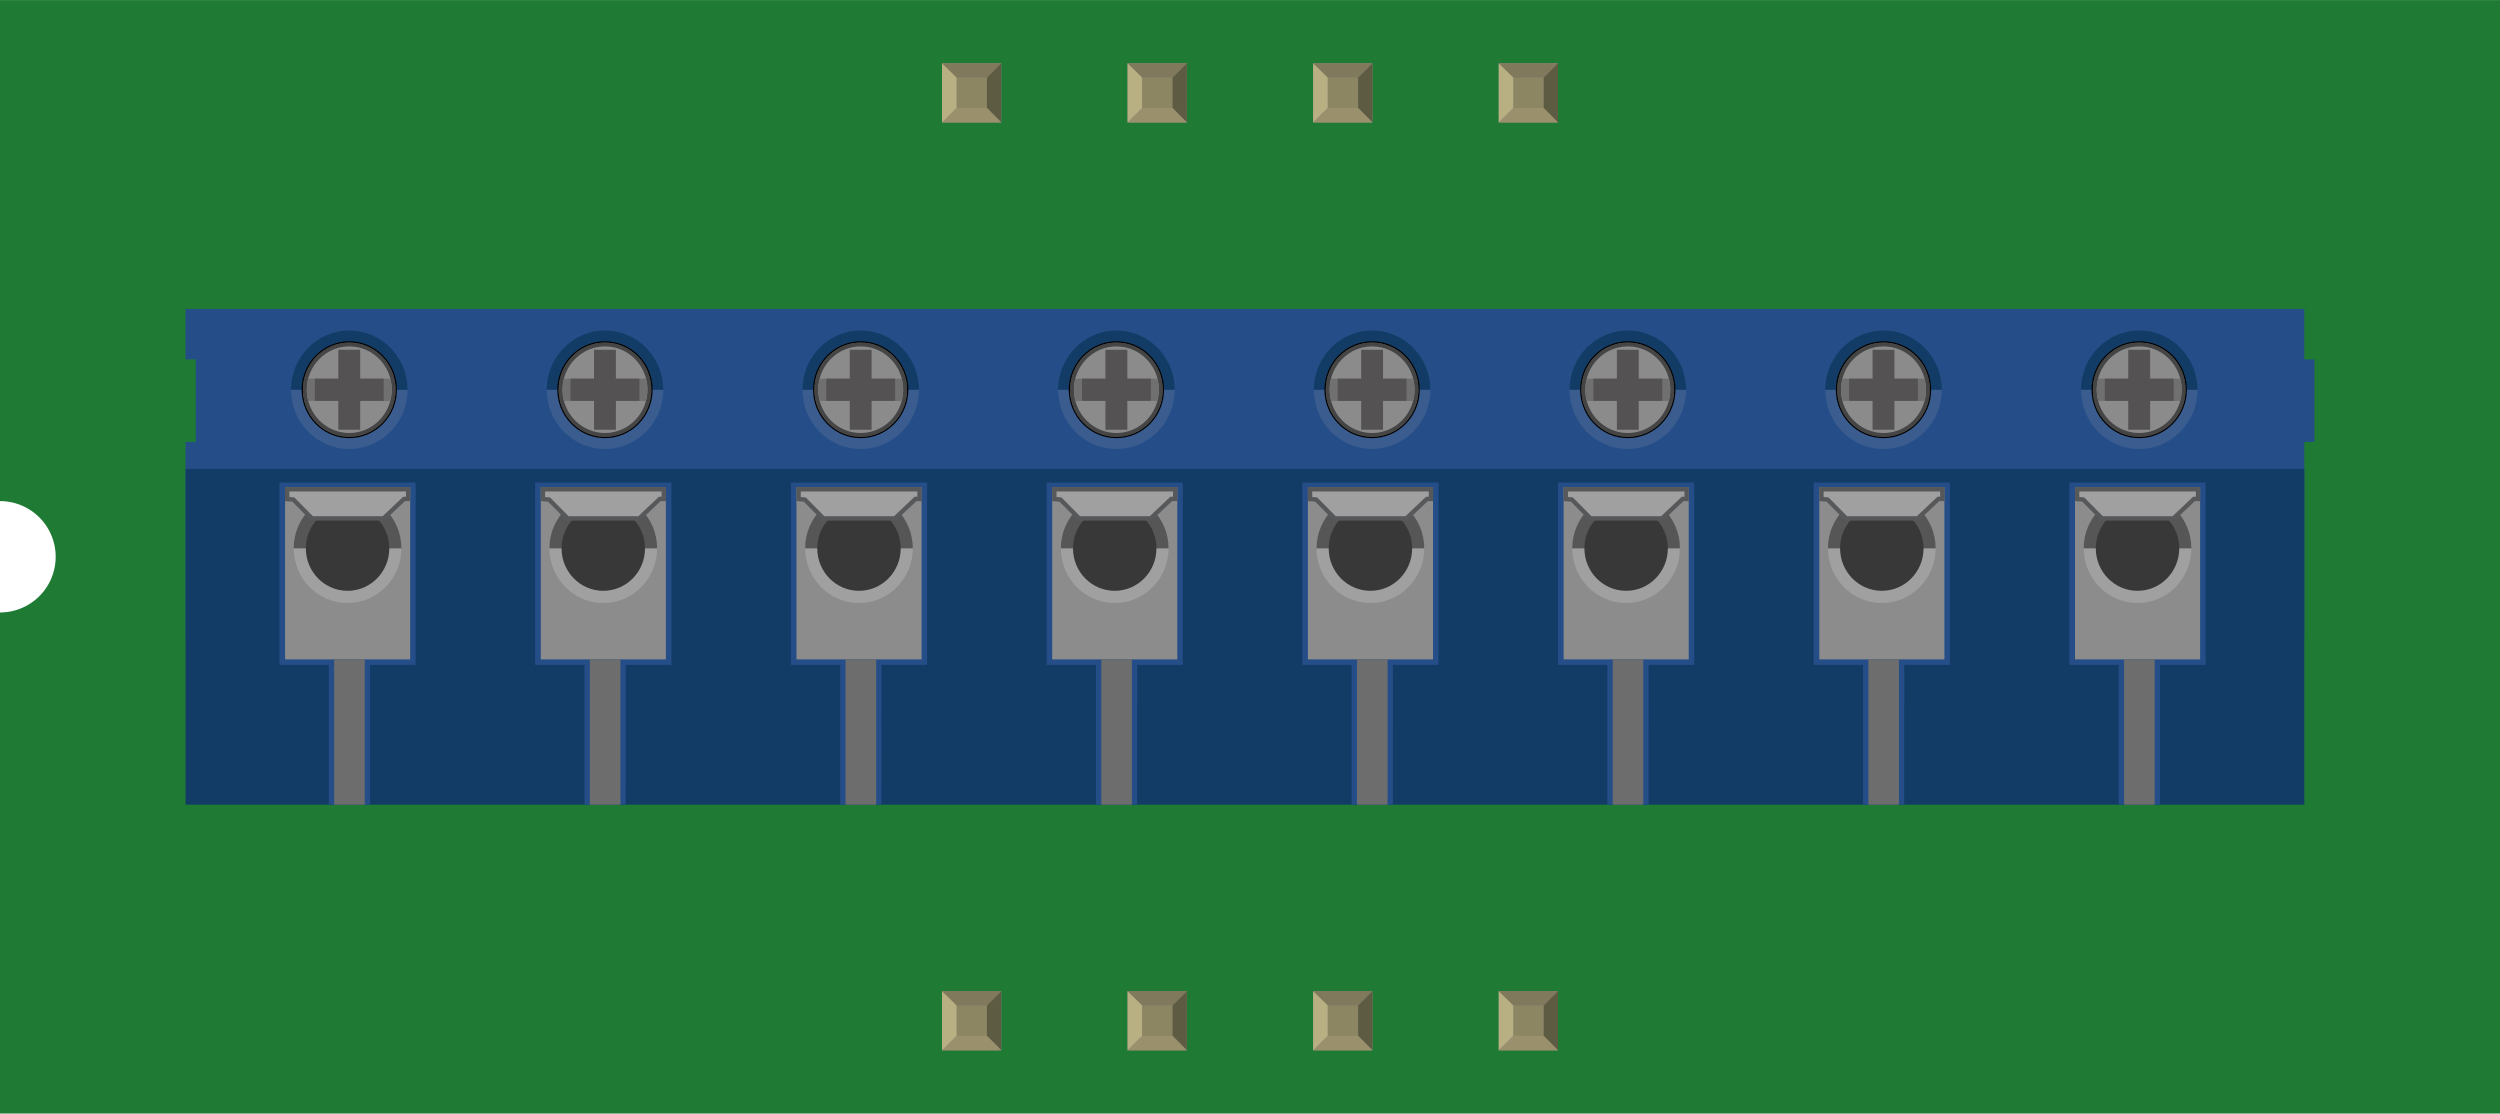 <?xml version='1.0' encoding='UTF-8' standalone='no'?>
<!-- Created with Fritzing (http://www.fritzing.org/) -->
<svg xmlns="http://www.w3.org/2000/svg" width="1.347in" x="0in" version="1.2" y="0in"  height="0.6in" viewBox="0 0 1347.19 600" baseProfile="tiny" xmlns:svg="http://www.w3.org/2000/svg">
 <desc>Fritzing breadboard generated by brd2svg</desc>
 <g id="breadboard">
  <g id="icon">
   <path fill="#1F7A34" stroke="none" stroke-width="0" d="M0,0L0,270A30,30 0 0 1 0,330L0,600L1347.19,600L1347.19,0L0,0z"/>
   <g transform="translate(100,166.458)">
    <polygon fill="#254E89" points="0,27.181,5.472,27.181,5.472,71.653,0,71.653,0,177.542,1141.74,177.542,1141.74,71.653,1147.19,71.653,1147.19,27.181,1141.74,27.181,1141.74,0,0,0" stroke-width="0"/>
    <polygon fill="#123C66" points="0,267.097,1141.74,267.097,1141.74,86.181,0,86.181" stroke-width="0"/>
    <g stroke-width="0">
     <path fill="#3A5C8E" stroke-width="0" d="M1052.76,75.458c17.306,0,31.417,-14.306,31.417,-31.944L1021.39,43.514C1021.35,61.167,1035.43,75.458,1052.76,75.458z"/>
     <path fill="#123C66" stroke-width="0" d="M1052.76,11.597c-17.306,0,-31.389,14.319,-31.389,31.917l62.792,0C1084.18,25.903,1070.1,11.597,1052.76,11.597z"/>
     <polygon fill="#254E89" points="1015.17,93.542,1015.17,191.778,1041.75,191.778,1041.75,267.097,1063.94,267.097,1063.96,191.778,1088.54,191.778,1088.54,93.542" stroke-width="0"/>
     <rect width="67.403" x="1018.18" y="96.014" fill="#8D8C8C" height="92.806" stroke-width="0"/>
     <path fill="#A0A0A0" stroke-width="0" d="M1051.89,158.458c15.972,0,28.972,-13.208,28.972,-29.556l-58.028,0C1022.86,145.25,1035.83,158.458,1051.89,158.458z"/>
     <path fill="#565656" stroke-width="0" d="M1051.89,99.5c-16.014,0,-29.056,13.167,-29.056,29.486l58.028,0C1080.86,112.681,1067.9,99.5,1051.89,99.5z"/>
     <ellipse fill="#383838" cx="1051.86" cy="128.986" rx="22.486" ry="22.889" stroke-width="0"/>
     <rect width="16.472" x="1044.62" y="188.792" fill="#6D6D6D" height="78.319" stroke-width="0"/>
     <g stroke-width="0">
      <g stroke-width="0">
       <polygon fill="#A0A0A0" points="1032.67,112.847,1022.62,102.681,1019.32,102.431,1019.32,97.153,1084.47,97.153,1084.47,102.361,1082.31,102.361,1071.21,112.847" stroke="#57585A" stroke-width="2.361" stroke-miterlimit="10"/>
      </g>
     </g>
     <g stroke-width="0">
      <path fill="#8B8B8B" stroke-width="0" d="M1052.76,69.264c-13.972,0,-25.333,-11.556,-25.333,-25.764s11.361,-25.764,25.333,-25.764c6.694,0,13.028,2.625,17.792,7.417c4.875,4.889,7.556,11.403,7.542,18.347C1078.1,57.708,1066.74,69.264,1052.76,69.264z"/>
      <g stroke-width="0">
       <path stroke-width="0" d="M1052.76,18.083c13.806,0,25.014,11.389,24.986,25.417c0,14.028,-11.181,25.417,-24.986,25.417c-13.778,0,-24.986,-11.389,-24.986,-25.417S1038.99,18.083,1052.76,18.083M1052.76,17.389c-14.167,0,-25.681,11.708,-25.681,26.111s11.514,26.111,25.681,26.111s25.681,-11.708,25.681,-26.111c0.014,-7.042,-2.694,-13.639,-7.639,-18.597C1065.96,20.056,1059.56,17.389,1052.76,17.389L1052.76,17.389z"/>
      </g>
      <g opacity="0.5" stroke-width="0">
       <path stroke-width="0" d="M1052.76,20.167c6.056,0,11.764,2.375,16.069,6.694c4.403,4.431,6.833,10.333,6.819,16.639c0,12.861,-10.264,23.333,-22.889,23.333s-22.889,-10.472,-22.889,-23.333S1040.14,20.167,1052.76,20.167M1052.76,18.083c-13.778,0,-24.986,11.389,-24.986,25.417s11.208,25.417,24.986,25.417c13.806,0,24.986,-11.389,24.986,-25.417C1077.78,29.472,1066.57,18.083,1052.76,18.083L1052.76,18.083z"/>
      </g>
     </g>
     <g stroke-width="0">
      <path fill="#707070" stroke-width="0" d="M1029.87,43.5c0,2.111,0.361,4.111,0.875,6.069l44.028,0c0.514,-1.944,0.875,-3.958,0.875,-6.069c0,-2.042,-0.333,-4.028,-0.847,-5.958l-44.097,0C1030.22,39.458,1029.87,41.431,1029.87,43.5z"/>
     </g>
     <polygon fill="#545252" points="1071.32,37.542,1058.65,37.542,1058.65,21.986,1046.87,21.986,1046.87,37.542,1034.24,37.542,1034.24,49.5,1046.87,49.5,1046.87,65.069,1058.65,65.069,1058.65,49.5,1071.32,49.5" stroke-width="0"/>
    </g>
    <g stroke-width="0">
     <path fill="#3A5C8E" stroke-width="0" d="M914.972,75.458c17.306,0,31.417,-14.306,31.417,-31.944l-62.792,0C883.556,61.167,897.639,75.458,914.972,75.458z"/>
     <path fill="#123C66" stroke-width="0" d="M914.972,11.597c-17.306,0,-31.389,14.319,-31.389,31.917l62.792,0C946.389,25.903,932.306,11.597,914.972,11.597z"/>
     <polygon fill="#254E89" points="877.375,93.542,877.375,191.778,903.958,191.778,903.958,267.097,926.153,267.097,926.167,191.778,950.75,191.778,950.75,93.542" stroke-width="0"/>
     <rect width="67.403" x="880.389" y="96.014" fill="#8D8C8C" height="92.806" stroke-width="0"/>
     <path fill="#A0A0A0" stroke-width="0" d="M914.097,158.458c15.972,0,28.972,-13.208,28.972,-29.556l-58.028,0C885.069,145.25,898.042,158.458,914.097,158.458z"/>
     <path fill="#565656" stroke-width="0" d="M914.097,99.5c-16.014,0,-29.056,13.167,-29.056,29.486l58.028,0C943.069,112.681,930.111,99.5,914.097,99.5z"/>
     <ellipse fill="#383838" cx="914.069" cy="128.986" rx="22.486" ry="22.889" stroke-width="0"/>
     <rect width="16.472" x="906.833" y="188.792" fill="#6D6D6D" height="78.319" stroke-width="0"/>
     <g stroke-width="0">
      <g stroke-width="0">
       <polygon fill="#A0A0A0" points="894.875,112.847,884.833,102.681,881.528,102.431,881.528,97.153,946.681,97.153,946.681,102.361,944.514,102.361,933.417,112.847" stroke="#57585A" stroke-width="2.361" stroke-miterlimit="10"/>
      </g>
     </g>
     <g stroke-width="0">
      <path fill="#8B8B8B" stroke-width="0" d="M914.972,69.264c-13.972,0,-25.333,-11.556,-25.333,-25.764s11.361,-25.764,25.333,-25.764c6.694,0,13.028,2.625,17.792,7.417c4.875,4.889,7.556,11.403,7.542,18.347C940.306,57.708,928.944,69.264,914.972,69.264z"/>
      <g stroke-width="0">
       <path stroke-width="0" d="M914.972,18.083c13.806,0,25.014,11.389,24.986,25.417c0,14.028,-11.181,25.417,-24.986,25.417c-13.778,0,-24.986,-11.389,-24.986,-25.417S901.194,18.083,914.972,18.083M914.972,17.389c-14.167,0,-25.681,11.708,-25.681,26.111s11.514,26.111,25.681,26.111s25.681,-11.708,25.681,-26.111c0.014,-7.042,-2.694,-13.639,-7.639,-18.597C928.167,20.056,921.764,17.389,914.972,17.389L914.972,17.389z"/>
      </g>
      <g opacity="0.5" stroke-width="0">
       <path stroke-width="0" d="M914.972,20.167c6.056,0,11.764,2.375,16.069,6.694c4.403,4.431,6.833,10.333,6.819,16.639c0,12.861,-10.264,23.333,-22.889,23.333s-22.889,-10.472,-22.889,-23.333S902.347,20.167,914.972,20.167M914.972,18.083c-13.778,0,-24.986,11.389,-24.986,25.417s11.208,25.417,24.986,25.417c13.806,0,24.986,-11.389,24.986,-25.417C939.986,29.472,928.778,18.083,914.972,18.083L914.972,18.083z"/>
      </g>
     </g>
     <g stroke-width="0">
      <path fill="#707070" stroke-width="0" d="M892.083,43.5c0,2.111,0.361,4.111,0.875,6.069l44.028,0c0.514,-1.944,0.875,-3.958,0.875,-6.069c0,-2.042,-0.333,-4.028,-0.847,-5.958l-44.097,0C892.431,39.458,892.083,41.431,892.083,43.5z"/>
     </g>
     <polygon fill="#545252" points="933.528,37.542,920.861,37.542,920.861,21.986,909.083,21.986,909.083,37.542,896.444,37.542,896.444,49.5,909.083,49.5,909.083,65.069,920.861,65.069,920.861,49.5,933.528,49.5" stroke-width="0"/>
    </g>
    <g stroke-width="0">
     <path fill="#3A5C8E" stroke-width="0" d="M777.181,75.458c17.306,0,31.417,-14.306,31.417,-31.944l-62.792,0C745.778,61.167,759.847,75.458,777.181,75.458z"/>
     <path fill="#123C66" stroke-width="0" d="M777.181,11.597c-17.306,0,-31.389,14.319,-31.389,31.917l62.792,0C808.597,25.903,794.514,11.597,777.181,11.597z"/>
     <polygon fill="#254E89" points="739.583,93.542,739.583,191.778,766.167,191.778,766.167,267.097,788.361,267.097,788.375,191.778,812.958,191.778,812.958,93.542" stroke-width="0"/>
     <rect width="67.403" x="742.597" y="96.014" fill="#8D8C8C" height="92.806" stroke-width="0"/>
     <path fill="#A0A0A0" stroke-width="0" d="M776.306,158.458c15.972,0,28.972,-13.208,28.972,-29.556l-58.028,0C747.278,145.25,760.264,158.458,776.306,158.458z"/>
     <path fill="#565656" stroke-width="0" d="M776.306,99.5c-16.014,0,-29.056,13.167,-29.056,29.486l58.028,0C805.278,112.681,792.319,99.5,776.306,99.5z"/>
     <ellipse fill="#383838" cx="776.278" cy="128.986" rx="22.486" ry="22.889" stroke-width="0"/>
     <rect width="16.472" x="769.042" y="188.792" fill="#6D6D6D" height="78.319" stroke-width="0"/>
     <g stroke-width="0">
      <g stroke-width="0">
       <polygon fill="#A0A0A0" points="757.083,112.847,747.042,102.681,743.736,102.431,743.736,97.153,808.889,97.153,808.889,102.361,806.722,102.361,795.625,112.847" stroke="#57585A" stroke-width="2.361" stroke-miterlimit="10"/>
      </g>
     </g>
     <g stroke-width="0">
      <path fill="#8B8B8B" stroke-width="0" d="M777.181,69.264c-13.972,0,-25.333,-11.556,-25.333,-25.764s11.361,-25.764,25.333,-25.764c6.694,0,13.028,2.625,17.792,7.417c4.875,4.889,7.556,11.403,7.542,18.347C802.514,57.708,791.153,69.264,777.181,69.264z"/>
      <g stroke-width="0">
       <path stroke-width="0" d="M777.181,18.083c13.806,0,25.014,11.389,24.986,25.417c0,14.028,-11.181,25.417,-24.986,25.417c-13.778,0,-24.986,-11.389,-24.986,-25.417S763.403,18.083,777.181,18.083M777.181,17.389c-14.167,0,-25.681,11.708,-25.681,26.111s11.514,26.111,25.681,26.111s25.681,-11.708,25.681,-26.111c0.014,-7.042,-2.694,-13.639,-7.639,-18.597C790.375,20.056,783.986,17.389,777.181,17.389L777.181,17.389z"/>
      </g>
      <g opacity="0.5" stroke-width="0">
       <path stroke-width="0" d="M777.181,20.167c6.056,0,11.764,2.375,16.069,6.694c4.403,4.431,6.833,10.333,6.819,16.639c0,12.861,-10.264,23.333,-22.889,23.333s-22.889,-10.472,-22.889,-23.333S764.556,20.167,777.181,20.167M777.181,18.083c-13.778,0,-24.986,11.389,-24.986,25.417s11.208,25.417,24.986,25.417c13.806,0,24.986,-11.389,24.986,-25.417C802.194,29.472,790.986,18.083,777.181,18.083L777.181,18.083z"/>
      </g>
     </g>
     <g stroke-width="0">
      <path fill="#707070" stroke-width="0" d="M754.292,43.5c0,2.111,0.361,4.111,0.875,6.069l44.028,0c0.514,-1.944,0.875,-3.958,0.875,-6.069c0,-2.042,-0.333,-4.028,-0.847,-5.958L755.139,37.542C754.639,39.458,754.292,41.431,754.292,43.5z"/>
     </g>
     <polygon fill="#545252" points="795.736,37.542,783.069,37.542,783.069,21.986,771.292,21.986,771.292,37.542,758.653,37.542,758.653,49.5,771.292,49.5,771.292,65.069,783.069,65.069,783.069,49.5,795.736,49.5" stroke-width="0"/>
    </g>
    <g stroke-width="0">
     <path fill="#3A5C8E" stroke-width="0" d="M639.389,75.458c17.306,0,31.417,-14.306,31.417,-31.944l-62.792,0C607.986,61.167,622.056,75.458,639.389,75.458z"/>
     <path fill="#123C66" stroke-width="0" d="M639.389,11.597c-17.306,0,-31.389,14.319,-31.389,31.917l62.792,0C670.806,25.903,656.722,11.597,639.389,11.597z"/>
     <polygon fill="#254E89" points="601.792,93.542,601.792,191.778,628.375,191.778,628.375,267.097,650.569,267.097,650.583,191.778,675.181,191.778,675.181,93.542" stroke-width="0"/>
     <rect width="67.403" x="604.806" y="96.014" fill="#8D8C8C" height="92.806" stroke-width="0"/>
     <path fill="#A0A0A0" stroke-width="0" d="M638.514,158.458c15.972,0,28.972,-13.208,28.972,-29.556l-58.028,0C609.486,145.25,622.472,158.458,638.514,158.458z"/>
     <path fill="#565656" stroke-width="0" d="M638.514,99.5c-16.014,0,-29.056,13.167,-29.056,29.486l58.028,0C667.486,112.681,654.528,99.5,638.514,99.5z"/>
     <ellipse fill="#383838" cx="638.486" cy="128.986" rx="22.486" ry="22.889" stroke-width="0"/>
     <rect width="16.472" x="631.25" y="188.792" fill="#6D6D6D" height="78.319" stroke-width="0"/>
     <g stroke-width="0">
      <g stroke-width="0">
       <polygon fill="#A0A0A0" points="619.292,112.847,609.25,102.681,605.944,102.431,605.944,97.153,671.111,97.153,671.111,102.361,668.931,102.361,657.847,112.847" stroke="#57585A" stroke-width="2.361" stroke-miterlimit="10"/>
      </g>
     </g>
     <g stroke-width="0">
      <path fill="#8B8B8B" stroke-width="0" d="M639.389,69.264c-13.972,0,-25.333,-11.556,-25.333,-25.764s11.361,-25.764,25.333,-25.764c6.694,0,13.028,2.625,17.792,7.417c4.875,4.889,7.556,11.403,7.542,18.347C664.736,57.708,653.361,69.264,639.389,69.264z"/>
      <g stroke-width="0">
       <path stroke-width="0" d="M639.389,18.083c13.806,0,25.014,11.389,24.986,25.417c0,14.028,-11.181,25.417,-24.986,25.417c-13.778,0,-24.986,-11.389,-24.986,-25.417S625.611,18.083,639.389,18.083M639.389,17.389c-14.167,0,-25.681,11.708,-25.681,26.111s11.514,26.111,25.681,26.111s25.681,-11.708,25.681,-26.111c0.014,-7.042,-2.694,-13.639,-7.639,-18.597C652.597,20.056,646.194,17.389,639.389,17.389L639.389,17.389z"/>
      </g>
      <g opacity="0.5" stroke-width="0">
       <path stroke-width="0" d="M639.389,20.167c6.056,0,11.764,2.375,16.069,6.694c4.403,4.431,6.833,10.333,6.819,16.639c0,12.861,-10.264,23.333,-22.889,23.333s-22.889,-10.472,-22.889,-23.333S626.764,20.167,639.389,20.167M639.389,18.083c-13.778,0,-24.986,11.389,-24.986,25.417s11.208,25.417,24.986,25.417c13.806,0,24.986,-11.389,24.986,-25.417C664.403,29.472,653.208,18.083,639.389,18.083L639.389,18.083z"/>
      </g>
     </g>
     <g stroke-width="0">
      <path fill="#707070" stroke-width="0" d="M616.5,43.5c0,2.111,0.361,4.111,0.875,6.069l44.028,0c0.514,-1.944,0.875,-3.958,0.875,-6.069c0,-2.042,-0.333,-4.028,-0.847,-5.958l-44.097,0C616.847,39.458,616.5,41.431,616.5,43.5z"/>
     </g>
     <polygon fill="#545252" points="657.944,37.542,645.278,37.542,645.278,21.986,633.514,21.986,633.514,37.542,620.861,37.542,620.861,49.5,633.514,49.5,633.514,65.069,645.278,65.069,645.278,49.5,657.944,49.5" stroke-width="0"/>
    </g>
    <g stroke-width="0">
     <path fill="#3A5C8E" stroke-width="0" d="M501.597,75.458c17.306,0,31.417,-14.306,31.417,-31.944l-62.792,0C470.181,61.167,484.264,75.458,501.597,75.458z"/>
     <path fill="#123C66" stroke-width="0" d="M501.597,11.597c-17.306,0,-31.389,14.319,-31.389,31.917l62.792,0C533.014,25.903,518.931,11.597,501.597,11.597z"/>
     <polygon fill="#254E89" points="464,93.542,464,191.778,490.583,191.778,490.583,267.097,512.778,267.097,512.792,191.778,537.375,191.778,537.375,93.542" stroke-width="0"/>
     <rect width="67.403" x="467.014" y="96.014" fill="#8D8C8C" height="92.806" stroke-width="0"/>
     <path fill="#A0A0A0" stroke-width="0" d="M500.722,158.458c15.972,0,28.972,-13.208,28.972,-29.556L471.667,128.903C471.694,145.25,484.667,158.458,500.722,158.458z"/>
     <path fill="#565656" stroke-width="0" d="M500.722,99.5c-16.014,0,-29.056,13.167,-29.056,29.486l58.028,0C529.681,112.681,516.736,99.5,500.722,99.5z"/>
     <ellipse fill="#383838" cx="500.694" cy="128.986" rx="22.486" ry="22.889" stroke-width="0"/>
     <rect width="16.472" x="493.458" y="188.792" fill="#6D6D6D" height="78.319" stroke-width="0"/>
     <g stroke-width="0">
      <g stroke-width="0">
       <polygon fill="#A0A0A0" points="481.5,112.847,471.458,102.681,468.153,102.431,468.153,97.153,533.306,97.153,533.306,102.361,531.139,102.361,520.042,112.847" stroke="#57585A" stroke-width="2.361" stroke-miterlimit="10"/>
      </g>
     </g>
     <g stroke-width="0">
      <path fill="#8B8B8B" stroke-width="0" d="M501.597,69.264c-13.972,0,-25.333,-11.556,-25.333,-25.764s11.361,-25.764,25.333,-25.764c6.694,0,13.028,2.625,17.792,7.417c4.875,4.889,7.556,11.403,7.542,18.347C526.931,57.708,515.569,69.264,501.597,69.264z"/>
      <g stroke-width="0">
       <path stroke-width="0" d="M501.597,18.083c13.806,0,25.014,11.389,24.986,25.417c0,14.028,-11.181,25.417,-24.986,25.417c-13.778,0,-24.986,-11.389,-24.986,-25.417S487.819,18.083,501.597,18.083M501.597,17.389c-14.167,0,-25.681,11.708,-25.681,26.111s11.514,26.111,25.681,26.111s25.681,-11.708,25.681,-26.111c0.014,-7.042,-2.694,-13.639,-7.639,-18.597C514.792,20.056,508.389,17.389,501.597,17.389L501.597,17.389z"/>
      </g>
      <g opacity="0.5" stroke-width="0">
       <path stroke-width="0" d="M501.597,20.167c6.056,0,11.764,2.375,16.069,6.694c4.403,4.431,6.833,10.333,6.819,16.639c0,12.861,-10.264,23.333,-22.889,23.333s-22.889,-10.472,-22.889,-23.333S488.972,20.167,501.597,20.167M501.597,18.083c-13.778,0,-24.986,11.389,-24.986,25.417s11.208,25.417,24.986,25.417c13.806,0,24.986,-11.389,24.986,-25.417C526.611,29.472,515.403,18.083,501.597,18.083L501.597,18.083z"/>
      </g>
     </g>
     <g stroke-width="0">
      <path fill="#707070" stroke-width="0" d="M478.708,43.5c0,2.111,0.361,4.111,0.875,6.069l44.028,0c0.514,-1.944,0.875,-3.958,0.875,-6.069c0,-2.042,-0.333,-4.028,-0.847,-5.958l-44.097,0C479.056,39.458,478.708,41.431,478.708,43.5z"/>
     </g>
     <polygon fill="#545252" points="520.153,37.542,507.486,37.542,507.486,21.986,495.708,21.986,495.708,37.542,483.069,37.542,483.069,49.5,495.708,49.5,495.708,65.069,507.486,65.069,507.486,49.5,520.153,49.5" stroke-width="0"/>
    </g>
    <g stroke-width="0">
     <path fill="#3A5C8E" stroke-width="0" d="M363.806,75.458c17.306,0,31.417,-14.306,31.417,-31.944l-62.792,0C332.389,61.167,346.472,75.458,363.806,75.458z"/>
     <path fill="#123C66" stroke-width="0" d="M363.806,11.597c-17.306,0,-31.389,14.319,-31.389,31.917l62.792,0C395.208,25.903,381.139,11.597,363.806,11.597z"/>
     <polygon fill="#254E89" points="326.208,93.542,326.208,191.778,352.792,191.778,352.792,267.097,374.972,267.097,374.986,191.778,399.583,191.778,399.583,93.542" stroke-width="0"/>
     <rect width="67.403" x="329.208" y="96.014" fill="#8D8C8C" height="92.806" stroke-width="0"/>
     <path fill="#A0A0A0" stroke-width="0" d="M362.917,158.458c15.972,0,28.972,-13.208,28.972,-29.556l-58.028,0C333.889,145.25,346.875,158.458,362.917,158.458z"/>
     <path fill="#565656" stroke-width="0" d="M362.917,99.5c-16.014,0,-29.056,13.167,-29.056,29.486l58.028,0C391.889,112.681,378.931,99.5,362.917,99.5z"/>
     <ellipse fill="#383838" cx="362.889" cy="128.986" rx="22.486" ry="22.889" stroke-width="0"/>
     <rect width="16.472" x="355.667" y="188.792" fill="#6D6D6D" height="78.319" stroke-width="0"/>
     <g stroke-width="0">
      <g stroke-width="0">
       <polygon fill="#A0A0A0" points="343.694,112.847,333.667,102.681,330.347,102.431,330.347,97.153,395.514,97.153,395.514,102.361,393.347,102.361,382.25,112.847" stroke="#57585A" stroke-width="2.361" stroke-miterlimit="10"/>
      </g>
     </g>
     <g stroke-width="0">
      <path fill="#8B8B8B" stroke-width="0" d="M363.806,69.264c-13.972,0,-25.333,-11.556,-25.333,-25.764s11.361,-25.764,25.333,-25.764c6.694,0,13.028,2.625,17.792,7.417c4.875,4.889,7.556,11.403,7.542,18.347C389.139,57.708,377.764,69.264,363.806,69.264z"/>
      <g stroke-width="0">
       <path stroke-width="0" d="M363.806,18.083c13.806,0,25.014,11.389,24.986,25.417c0,14.028,-11.181,25.417,-24.986,25.417c-13.778,0,-24.986,-11.389,-24.986,-25.417S350.014,18.083,363.806,18.083M363.806,17.389c-14.167,0,-25.681,11.708,-25.681,26.111s11.514,26.111,25.681,26.111s25.681,-11.708,25.681,-26.111c0.014,-7.042,-2.694,-13.639,-7.639,-18.597C377,20.056,370.597,17.389,363.806,17.389L363.806,17.389z"/>
      </g>
      <g opacity="0.5" stroke-width="0">
       <path stroke-width="0" d="M363.806,20.167c6.056,0,11.764,2.375,16.069,6.694c4.403,4.431,6.833,10.333,6.819,16.639c0,12.861,-10.264,23.333,-22.889,23.333s-22.889,-10.472,-22.889,-23.333S351.167,20.167,363.806,20.167M363.806,18.083c-13.778,0,-24.986,11.389,-24.986,25.417s11.208,25.417,24.986,25.417c13.806,0,24.986,-11.389,24.986,-25.417C388.806,29.472,377.611,18.083,363.806,18.083L363.806,18.083z"/>
      </g>
     </g>
     <g stroke-width="0">
      <path fill="#707070" stroke-width="0" d="M340.903,43.5c0,2.111,0.361,4.111,0.875,6.069l44.028,0c0.514,-1.944,0.875,-3.958,0.875,-6.069c0,-2.042,-0.333,-4.028,-0.847,-5.958l-44.097,0C341.264,39.458,340.903,41.431,340.903,43.5z"/>
     </g>
     <polygon fill="#545252" points="382.361,37.542,369.681,37.542,369.681,21.986,357.917,21.986,357.917,37.542,345.278,37.542,345.278,49.5,357.917,49.5,357.917,65.069,369.681,65.069,369.681,49.5,382.361,49.5" stroke-width="0"/>
    </g>
    <g stroke-width="0">
     <path fill="#3A5C8E" stroke-width="0" d="M226,75.458c17.306,0,31.417,-14.306,31.417,-31.944l-62.792,0C194.583,61.167,208.667,75.458,226,75.458z"/>
     <path fill="#123C66" stroke-width="0" d="M226,11.597c-17.306,0,-31.389,14.319,-31.389,31.917l62.792,0C257.417,25.903,243.333,11.597,226,11.597z"/>
     <polygon fill="#254E89" points="188.403,93.542,188.403,191.778,214.986,191.778,214.986,267.097,237.181,267.097,237.194,191.778,261.778,191.778,261.778,93.542" stroke-width="0"/>
     <rect width="67.403" x="191.417" y="96.014" fill="#8D8C8C" height="92.806" stroke-width="0"/>
     <path fill="#A0A0A0" stroke-width="0" d="M225.125,158.458c15.972,0,28.972,-13.208,28.972,-29.556l-58.028,0C196.097,145.25,209.069,158.458,225.125,158.458z"/>
     <path fill="#565656" stroke-width="0" d="M225.125,99.5c-16.014,0,-29.056,13.167,-29.056,29.486l58.028,0C254.097,112.681,241.139,99.5,225.125,99.5z"/>
     <ellipse fill="#383838" cx="225.097" cy="128.986" rx="22.486" ry="22.889" stroke-width="0"/>
     <rect width="16.472" x="217.861" y="188.792" fill="#6D6D6D" height="78.319" stroke-width="0"/>
     <g stroke-width="0">
      <g stroke-width="0">
       <polygon fill="#A0A0A0" points="205.903,112.847,195.861,102.681,192.556,102.431,192.556,97.153,257.708,97.153,257.708,102.361,255.542,102.361,244.444,112.847" stroke="#57585A" stroke-width="2.361" stroke-miterlimit="10"/>
      </g>
     </g>
     <g stroke-width="0">
      <path fill="#8B8B8B" stroke-width="0" d="M226,69.264c-13.972,0,-25.333,-11.556,-25.333,-25.764s11.361,-25.764,25.333,-25.764c6.694,0,13.028,2.625,17.792,7.417c4.875,4.889,7.556,11.403,7.542,18.347C251.333,57.708,239.972,69.264,226,69.264z"/>
      <g stroke-width="0">
       <path stroke-width="0" d="M226,18.083c13.806,0,25.014,11.389,24.986,25.417c0,14.028,-11.181,25.417,-24.986,25.417c-13.778,0,-24.986,-11.389,-24.986,-25.417S212.222,18.083,226,18.083M226,17.389c-14.167,0,-25.681,11.708,-25.681,26.111s11.514,26.111,25.681,26.111s25.681,-11.708,25.681,-26.111c0.014,-7.042,-2.694,-13.639,-7.639,-18.597C239.194,20.056,232.792,17.389,226,17.389L226,17.389z"/>
      </g>
      <g opacity="0.5" stroke-width="0">
       <path stroke-width="0" d="M226,20.167c6.056,0,11.764,2.375,16.069,6.694c4.403,4.431,6.833,10.333,6.819,16.639c0,12.861,-10.264,23.333,-22.889,23.333s-22.889,-10.472,-22.889,-23.333S213.375,20.167,226,20.167M226,18.083c-13.778,0,-24.986,11.389,-24.986,25.417s11.208,25.417,24.986,25.417c13.806,0,24.986,-11.389,24.986,-25.417C251.014,29.472,239.806,18.083,226,18.083L226,18.083z"/>
      </g>
     </g>
     <g stroke-width="0">
      <path fill="#707070" stroke-width="0" d="M203.111,43.5c0,2.111,0.361,4.111,0.875,6.069l44.028,0c0.514,-1.944,0.875,-3.958,0.875,-6.069c0,-2.042,-0.333,-4.028,-0.847,-5.958l-44.097,0C203.458,39.458,203.111,41.431,203.111,43.5z"/>
     </g>
     <polygon fill="#545252" points="244.556,37.542,231.889,37.542,231.889,21.986,220.111,21.986,220.111,37.542,207.472,37.542,207.472,49.5,220.111,49.5,220.111,65.069,231.889,65.069,231.889,49.5,244.556,49.5" stroke-width="0"/>
    </g>
    <g stroke-width="0">
     <path fill="#3A5C8E" stroke-width="0" d="M88.208,75.458c17.306,0,31.417,-14.306,31.417,-31.944L56.833,43.514C56.792,61.167,70.875,75.458,88.208,75.458z"/>
     <path fill="#123C66" stroke-width="0" d="M88.208,11.597c-17.306,0,-31.389,14.319,-31.389,31.917l62.792,0C119.625,25.903,105.542,11.597,88.208,11.597z"/>
     <polygon fill="#254E89" points="50.611,93.542,50.611,191.778,77.194,191.778,77.194,267.097,99.389,267.097,99.389,191.778,123.986,191.778,123.986,93.542" stroke-width="0"/>
     <rect width="67.403" x="53.625" y="96.014" fill="#8D8C8C" height="92.806" stroke-width="0"/>
     <path fill="#A0A0A0" stroke-width="0" d="M87.319,158.458c15.972,0,28.972,-13.208,28.972,-29.556L58.278,128.903C58.306,145.25,71.278,158.458,87.319,158.458z"/>
     <path fill="#565656" stroke-width="0" d="M87.319,99.5c-16.014,0,-29.056,13.167,-29.056,29.486l58.028,0C116.292,112.681,103.347,99.5,87.319,99.5z"/>
     <ellipse fill="#383838" cx="87.292" cy="128.986" rx="22.486" ry="22.889" stroke-width="0"/>
     <rect width="16.472" x="80.069" y="188.792" fill="#6D6D6D" height="78.319" stroke-width="0"/>
     <g stroke-width="0">
      <g stroke-width="0">
       <polygon fill="#A0A0A0" points="68.111,112.847,58.069,102.681,54.764,102.431,54.764,97.153,119.917,97.153,119.917,102.361,117.75,102.361,106.653,112.847" stroke="#57585A" stroke-width="2.361" stroke-miterlimit="10"/>
      </g>
     </g>
     <g stroke-width="0">
      <path fill="#8B8B8B" stroke-width="0" d="M88.208,69.264c-13.972,0,-25.333,-11.556,-25.333,-25.764s11.361,-25.764,25.333,-25.764c6.694,0,13.028,2.625,17.792,7.417c4.875,4.889,7.556,11.403,7.542,18.347C113.542,57.708,102.181,69.264,88.208,69.264z"/>
      <g stroke-width="0">
       <path stroke-width="0" d="M88.208,18.083c13.806,0,25.014,11.389,24.986,25.417c0,14.028,-11.181,25.417,-24.986,25.417c-13.778,0,-24.986,-11.389,-24.986,-25.417S74.431,18.083,88.208,18.083M88.208,17.389c-14.167,0,-25.681,11.708,-25.681,26.111s11.514,26.111,25.681,26.111s25.681,-11.708,25.681,-26.111C113.889,36.458,111.181,29.861,106.25,24.903C101.403,20.056,95,17.389,88.208,17.389L88.208,17.389z"/>
      </g>
      <g opacity="0.5" stroke-width="0">
       <path stroke-width="0" d="M88.208,20.167c6.056,0,11.764,2.375,16.069,6.694C108.681,31.292,111.111,37.194,111.097,43.5c0,12.861,-10.264,23.333,-22.889,23.333s-22.889,-10.472,-22.889,-23.333S75.583,20.167,88.208,20.167M88.208,18.083c-13.778,0,-24.986,11.389,-24.986,25.417s11.208,25.417,24.986,25.417c13.806,0,24.986,-11.389,24.986,-25.417C113.222,29.472,102.014,18.083,88.208,18.083L88.208,18.083z"/>
      </g>
     </g>
     <g stroke-width="0">
      <path fill="#707070" stroke-width="0" d="M65.306,43.5c0,2.111,0.361,4.111,0.875,6.069l44.028,0c0.514,-1.944,0.875,-3.958,0.875,-6.069c0,-2.042,-0.333,-4.028,-0.847,-5.958L66.167,37.542C65.667,39.458,65.306,41.431,65.306,43.5z"/>
     </g>
     <polygon fill="#545252" points="106.764,37.542,94.097,37.542,94.097,21.986,82.319,21.986,82.319,37.542,69.681,37.542,69.681,49.5,82.319,49.5,82.319,65.069,94.097,65.069,94.097,49.5,106.764,49.5" stroke-width="0"/>
    </g>
   </g>
  </g>
  <g transform="translate(507.63,534.05)">
   <rect width="31.93" x="0" y="0" fill="#8D8C8C" height="31.9" id="connector0pin" stroke-width="0"/>
   <rect width="16.444" x="7.792" y="7.735" fill="#8C8663" height="16.415" stroke-width="0"/>
   <polygon fill="#B8AF82" points="0,31.9,7.792,24.137,7.792,6.972,0,0" stroke-width="0"/>
   <polygon fill="#80795B" points="24.208,7.763,7.903,7.763,0,0,31.93,0" stroke-width="0"/>
   <polygon fill="#5E5B43" points="24.208,24.137,24.208,7.763,31.93,0,31.93,31.9" stroke-width="0"/>
   <polygon fill="#9A916C" points="0,31.9,7.875,24.137,24.208,24.137,31.93,31.9" stroke-width="0"/>
  </g>
  <g transform="translate(507.63,34.05)">
   <rect width="31.93" x="0" y="0" fill="#8D8C8C" height="31.9" id="connector7pin" stroke-width="0"/>
   <rect width="16.444" x="7.792" y="7.735" fill="#8C8663" height="16.415" stroke-width="0"/>
   <polygon fill="#B8AF82" points="0,31.9,7.792,24.137,7.792,6.972,0,0" stroke-width="0"/>
   <polygon fill="#80795B" points="24.208,7.763,7.903,7.763,0,0,31.93,0" stroke-width="0"/>
   <polygon fill="#5E5B43" points="24.208,24.137,24.208,7.763,31.93,0,31.93,31.9" stroke-width="0"/>
   <polygon fill="#9A916C" points="0,31.9,7.875,24.137,24.208,24.137,31.93,31.9" stroke-width="0"/>
  </g>
  <g transform="translate(607.63,534.05)">
   <rect width="31.93" x="0" y="0" fill="#8D8C8C" height="31.9" id="connector1pin" stroke-width="0"/>
   <rect width="16.444" x="7.792" y="7.735" fill="#8C8663" height="16.415" stroke-width="0"/>
   <polygon fill="#B8AF82" points="0,31.9,7.792,24.137,7.792,6.972,0,0" stroke-width="0"/>
   <polygon fill="#80795B" points="24.208,7.763,7.903,7.763,0,0,31.93,0" stroke-width="0"/>
   <polygon fill="#5E5B43" points="24.208,24.137,24.208,7.763,31.93,0,31.93,31.9" stroke-width="0"/>
   <polygon fill="#9A916C" points="0,31.9,7.875,24.137,24.208,24.137,31.93,31.9" stroke-width="0"/>
  </g>
  <g transform="translate(607.63,34.05)">
   <rect width="31.93" x="0" y="0" fill="#8D8C8C" height="31.9" id="connector6pin" stroke-width="0"/>
   <rect width="16.444" x="7.792" y="7.735" fill="#8C8663" height="16.415" stroke-width="0"/>
   <polygon fill="#B8AF82" points="0,31.9,7.792,24.137,7.792,6.972,0,0" stroke-width="0"/>
   <polygon fill="#80795B" points="24.208,7.763,7.903,7.763,0,0,31.93,0" stroke-width="0"/>
   <polygon fill="#5E5B43" points="24.208,24.137,24.208,7.763,31.93,0,31.93,31.9" stroke-width="0"/>
   <polygon fill="#9A916C" points="0,31.9,7.875,24.137,24.208,24.137,31.93,31.9" stroke-width="0"/>
  </g>
  <g transform="translate(707.63,534.05)">
   <rect width="31.93" x="0" y="0" fill="#8D8C8C" height="31.9" id="connector2pin" stroke-width="0"/>
   <rect width="16.444" x="7.792" y="7.735" fill="#8C8663" height="16.415" stroke-width="0"/>
   <polygon fill="#B8AF82" points="0,31.9,7.792,24.137,7.792,6.972,0,0" stroke-width="0"/>
   <polygon fill="#80795B" points="24.208,7.763,7.903,7.763,0,0,31.93,0" stroke-width="0"/>
   <polygon fill="#5E5B43" points="24.208,24.137,24.208,7.763,31.93,0,31.93,31.9" stroke-width="0"/>
   <polygon fill="#9A916C" points="0,31.9,7.875,24.137,24.208,24.137,31.93,31.9" stroke-width="0"/>
  </g>
  <g transform="translate(707.63,34.05)">
   <rect width="31.93" x="0" y="0" fill="#8D8C8C" height="31.9" id="connector5pin" stroke-width="0"/>
   <rect width="16.444" x="7.792" y="7.735" fill="#8C8663" height="16.415" stroke-width="0"/>
   <polygon fill="#B8AF82" points="0,31.9,7.792,24.137,7.792,6.972,0,0" stroke-width="0"/>
   <polygon fill="#80795B" points="24.208,7.763,7.903,7.763,0,0,31.93,0" stroke-width="0"/>
   <polygon fill="#5E5B43" points="24.208,24.137,24.208,7.763,31.93,0,31.93,31.9" stroke-width="0"/>
   <polygon fill="#9A916C" points="0,31.9,7.875,24.137,24.208,24.137,31.93,31.9" stroke-width="0"/>
  </g>
  <g transform="translate(807.63,534.05)">
   <rect width="31.93" x="0" y="0" fill="#8D8C8C" height="31.9" id="connector3pin" stroke-width="0"/>
   <rect width="16.444" x="7.792" y="7.735" fill="#8C8663" height="16.415" stroke-width="0"/>
   <polygon fill="#B8AF82" points="0,31.9,7.792,24.137,7.792,6.972,0,0" stroke-width="0"/>
   <polygon fill="#80795B" points="24.208,7.763,7.903,7.763,0,0,31.93,0" stroke-width="0"/>
   <polygon fill="#5E5B43" points="24.208,24.137,24.208,7.763,31.93,0,31.93,31.9" stroke-width="0"/>
   <polygon fill="#9A916C" points="0,31.9,7.875,24.137,24.208,24.137,31.93,31.9" stroke-width="0"/>
  </g>
  <g transform="translate(807.63,34.05)">
   <rect width="31.93" x="0" y="0" fill="#8D8C8C" height="31.9" id="connector4pin" stroke-width="0"/>
   <rect width="16.444" x="7.792" y="7.735" fill="#8C8663" height="16.415" stroke-width="0"/>
   <polygon fill="#B8AF82" points="0,31.9,7.792,24.137,7.792,6.972,0,0" stroke-width="0"/>
   <polygon fill="#80795B" points="24.208,7.763,7.903,7.763,0,0,31.93,0" stroke-width="0"/>
   <polygon fill="#5E5B43" points="24.208,24.137,24.208,7.763,31.93,0,31.93,31.9" stroke-width="0"/>
   <polygon fill="#9A916C" points="0,31.9,7.875,24.137,24.208,24.137,31.93,31.9" stroke-width="0"/>
  </g>
 </g>
</svg>
